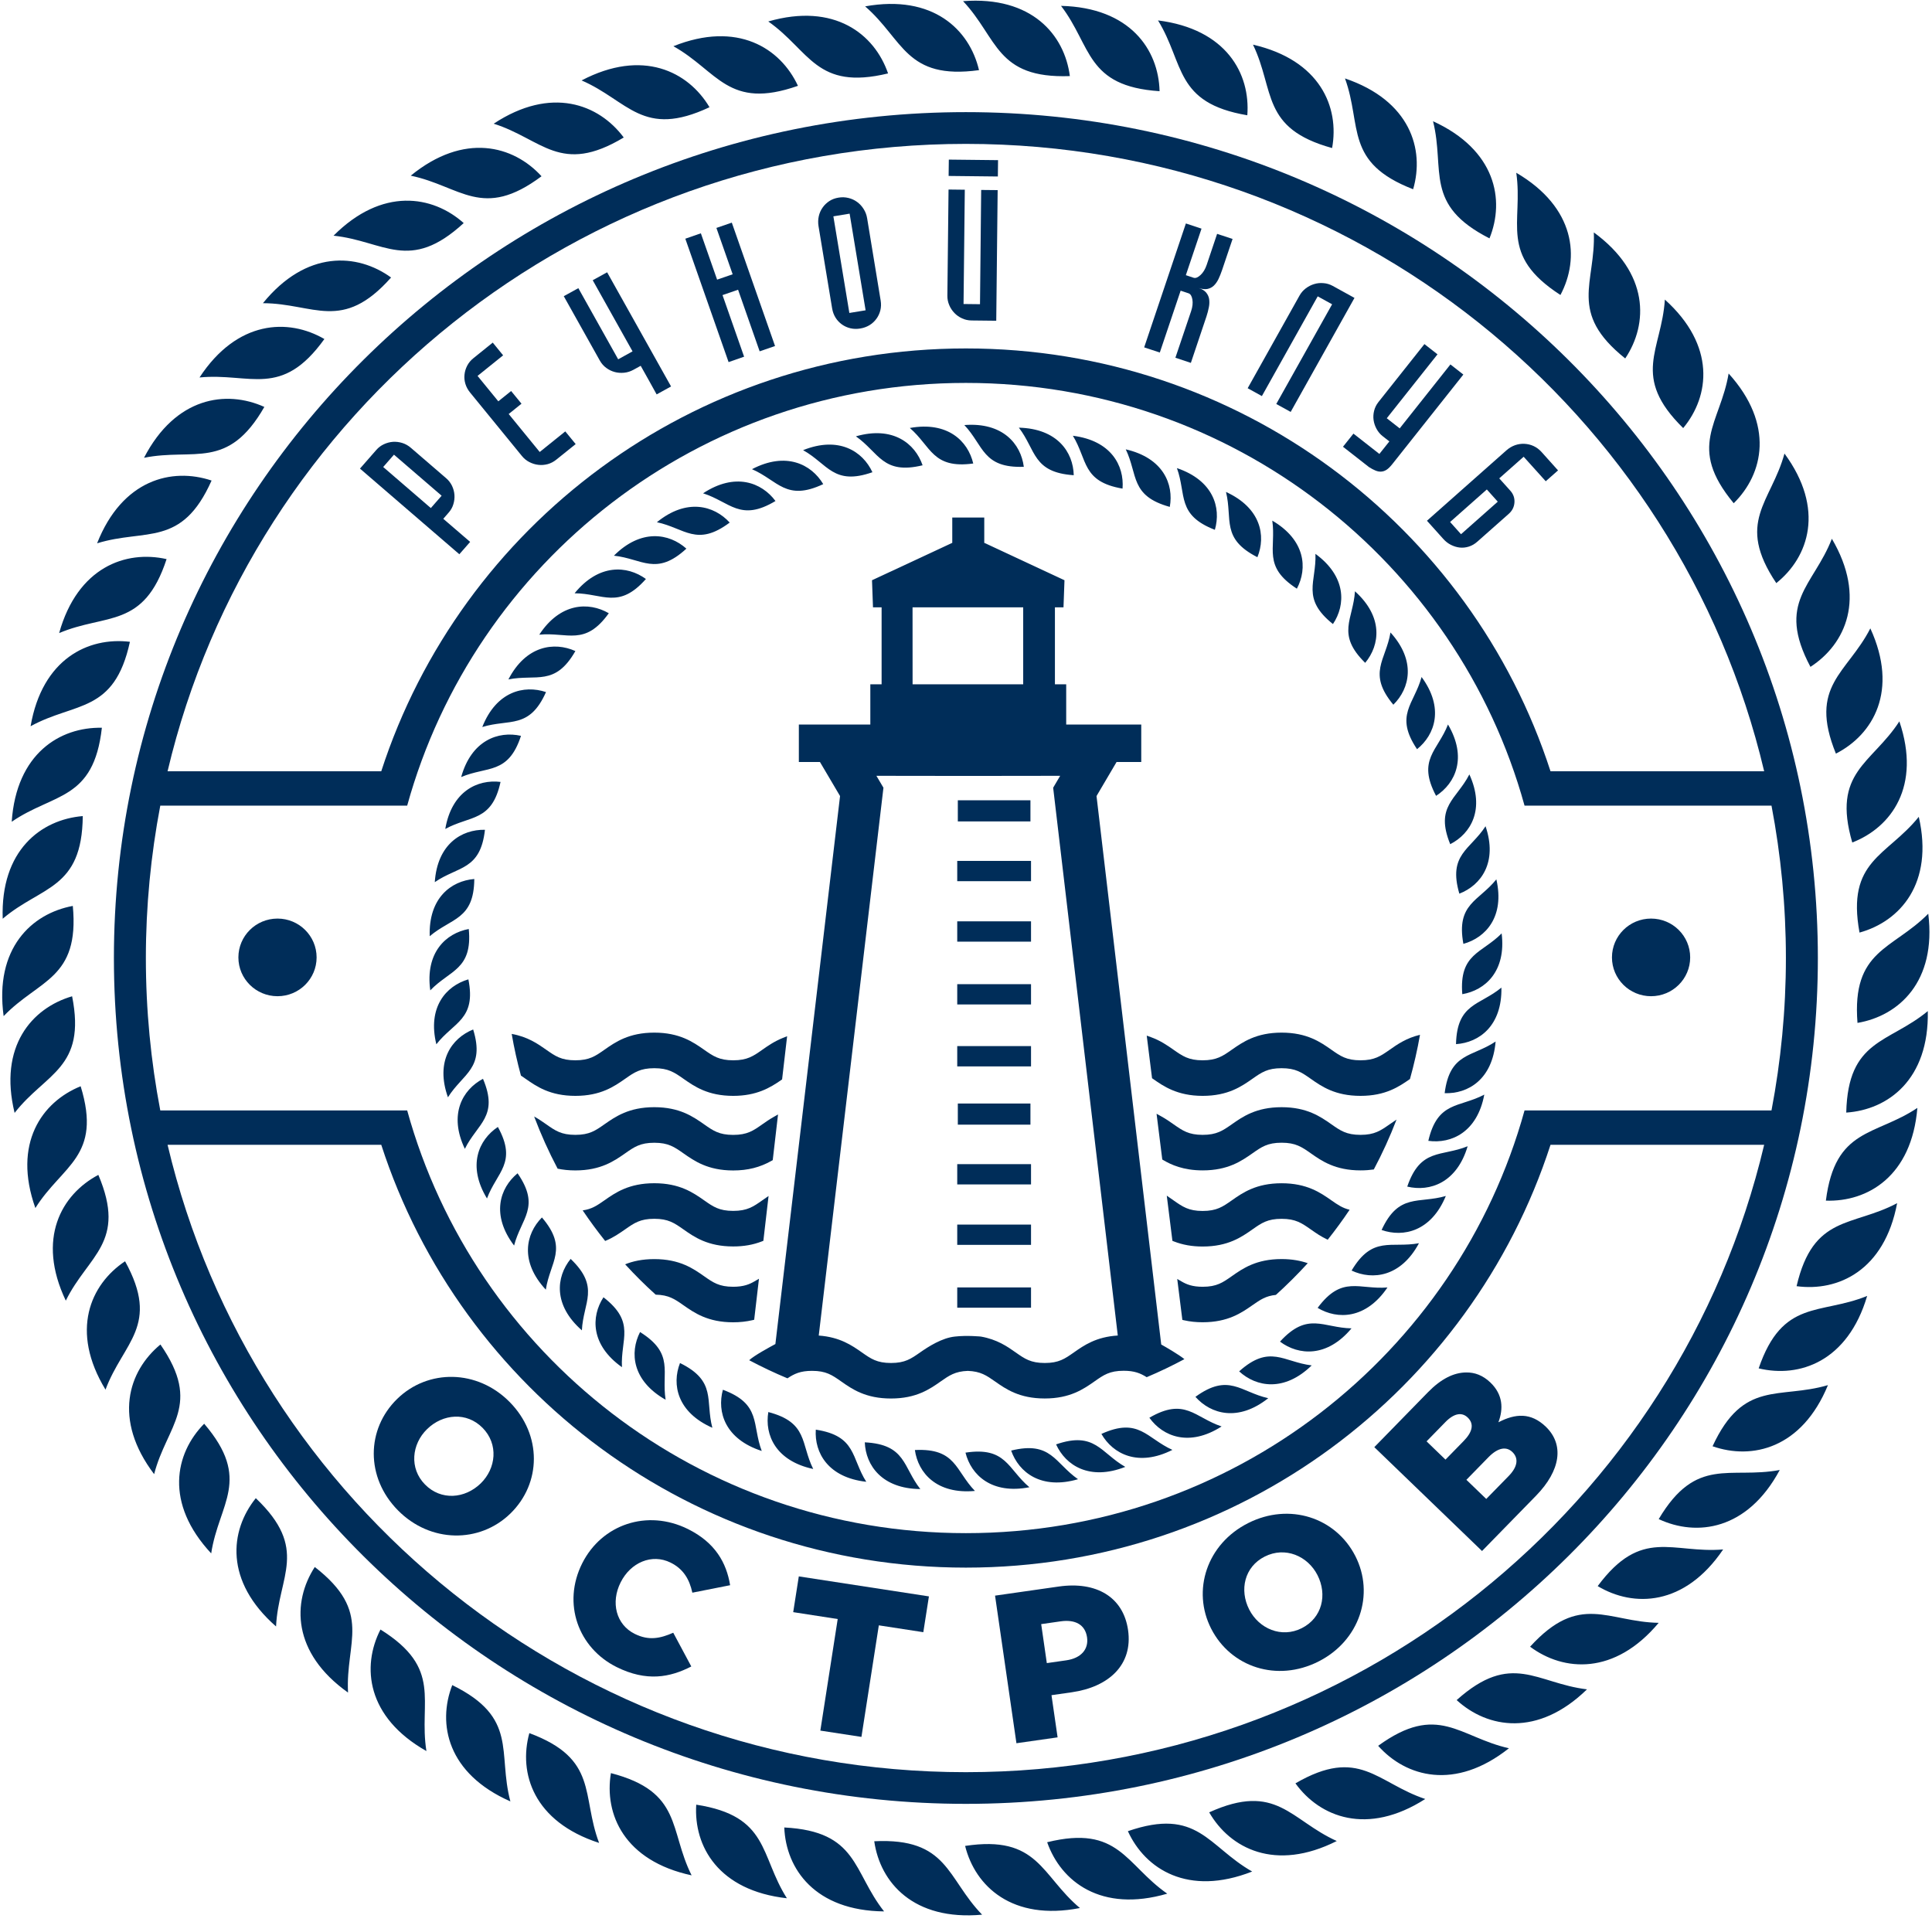 <svg width="192" height="191" viewBox="0 0 192 191" fill="none" xmlns="http://www.w3.org/2000/svg">
<g clip-path="url(#clip0_964_1254)">
<path fill-rule="evenodd" clip-rule="evenodd" d="M23.691 95.144C23.691 97.275 25.431 99 27.58 99C29.725 99 31.464 97.275 31.464 95.144C31.464 93.014 29.725 91.285 27.58 91.285C25.431 91.285 23.691 93.014 23.691 95.144Z" fill="#002D59"/>
<path fill-rule="evenodd" clip-rule="evenodd" d="M160.195 95.144C160.195 97.275 161.935 99 164.08 99C166.228 99 167.968 97.275 167.968 95.144C167.968 93.014 166.228 91.285 164.08 91.285C161.931 91.285 160.195 93.014 160.195 95.144Z" fill="#002D59"/>
<path fill-rule="evenodd" clip-rule="evenodd" d="M120.169 180.104C122.236 183.696 126.739 186.036 132.846 182.954C128.226 180.877 126.871 177.072 120.169 180.104ZM112.088 181.976C119.044 179.578 120.037 183.491 124.439 185.986C118.071 188.491 113.809 185.746 112.088 181.976ZM104.066 183.074C105.436 186.979 109.426 190.1 116 188.186C111.843 185.301 111.213 181.314 104.066 183.074ZM95.912 183.441C103.194 182.339 103.451 186.368 107.32 189.613C100.602 190.928 96.912 187.459 95.912 183.441ZM86.882 182.977C87.465 187.072 90.778 190.9 97.601 190.274C94.078 186.651 94.234 182.618 86.882 182.977ZM77.941 181.608C85.293 181.991 84.725 185.986 87.859 189.949C81.008 189.883 78.104 185.742 77.941 181.608ZM69.191 179.342C68.93 183.472 71.394 187.884 78.201 188.642C75.492 184.385 76.466 180.464 69.191 179.342ZM60.713 176.206C60.032 180.286 62.033 184.926 68.731 186.365C66.47 181.856 67.84 178.058 60.713 176.206ZM52.605 172.231C51.508 176.218 53.026 181.036 59.538 183.143C57.751 178.434 59.503 174.795 52.605 172.231ZM44.945 167.459C51.543 170.704 49.425 174.145 50.721 179.017C44.463 176.26 43.447 171.318 44.945 167.459ZM37.811 161.937C35.923 165.622 36.429 170.646 42.376 174.014C41.59 169.041 44.046 165.827 37.811 161.937ZM31.283 155.723C37.083 160.224 34.315 163.175 34.588 168.202C29.014 164.246 29.026 159.2 31.283 155.723ZM25.421 148.883C22.825 152.115 22.292 157.135 27.434 161.632C27.671 156.601 30.73 153.944 25.421 148.883ZM20.291 141.485C25.059 147.061 21.743 149.393 20.988 154.37C16.333 149.381 17.376 144.44 20.291 141.485ZM15.943 133.612C12.74 136.257 11.199 141.064 15.317 146.497C16.578 141.621 20.116 139.637 15.943 133.612ZM12.429 125.341C15.963 131.756 12.242 133.372 10.486 138.098C6.944 132.274 8.968 127.646 12.429 125.341ZM9.774 116.756C6.1 118.701 3.608 123.102 6.539 129.254C8.762 124.726 12.631 123.492 9.774 116.756ZM8.015 107.948C10.167 114.939 6.193 115.778 3.515 120.051C1.234 113.64 4.161 109.51 8.015 107.948ZM7.166 99.007C3.169 100.175 -0.163 103.984 1.452 110.596C4.554 106.61 8.591 106.18 7.166 99.007ZM7.236 90.028C7.921 97.31 3.858 97.329 0.362 100.979C-0.564 94.239 3.141 90.786 7.236 90.028ZM8.225 81.1C4.076 81.444 0.035 84.506 0.269 91.3C4.114 88.025 8.159 88.412 8.225 81.1ZM10.124 72.322C9.311 79.588 5.329 78.795 1.164 81.664C1.623 74.882 5.959 72.24 10.124 72.322ZM12.911 63.78C8.774 63.281 4.196 65.466 3.04 72.171C7.474 69.731 11.358 70.926 12.911 63.78ZM16.555 55.562C12.495 54.65 7.711 56.363 5.878 62.913C10.541 60.937 14.281 62.515 16.555 55.562ZM21.027 47.755C17.076 46.437 12.148 47.658 9.649 53.992C14.492 52.496 18.049 54.441 21.027 47.755ZM26.27 40.439C22.627 46.792 19.283 44.495 14.312 45.493C17.446 39.445 22.479 38.726 26.27 40.439ZM32.237 33.691C28.636 31.603 23.561 31.816 19.828 37.512C24.872 37.021 27.963 39.642 32.237 33.691ZM38.865 27.578C34 33.069 31.198 30.145 26.13 30.13C30.427 24.836 35.498 25.141 38.865 27.578ZM46.082 22.168C42.983 19.403 37.966 18.587 33.148 23.421C38.188 23.95 40.683 27.137 46.082 22.168ZM53.816 17.516C47.935 21.916 45.782 18.49 40.819 17.458C46.109 13.131 51.017 14.449 53.816 17.516ZM61.986 13.664C59.51 10.335 54.77 8.529 49.063 12.292C53.898 13.823 55.688 17.446 61.986 13.664ZM70.51 10.656C63.854 13.784 62.445 10.002 57.798 7.992C63.854 4.817 68.393 7.095 70.51 10.656ZM79.299 8.529C77.555 4.774 73.274 2.048 66.921 4.593C71.339 7.06 72.355 10.969 79.299 8.529ZM88.255 7.296C81.101 9.024 80.49 5.034 76.349 2.133C82.927 0.239 86.909 3.382 88.255 7.296ZM97.293 6.971C96.352 2.942 92.716 -0.581 85.975 0.633C89.801 3.939 89.999 7.968 97.293 6.971ZM106.32 7.562C98.959 7.818 99.174 3.788 95.709 0.115C102.537 -0.411 105.794 3.46 106.32 7.562ZM115.237 9.063C115.136 4.925 112.295 0.745 105.444 0.583C108.515 4.585 107.888 8.576 115.237 9.063ZM123.956 11.456C116.697 10.227 117.728 6.325 115.082 2.029C121.878 2.884 124.275 7.33 123.956 11.456ZM132.383 14.712C133.126 10.644 131.192 5.973 124.521 4.438C126.712 8.982 125.287 12.76 132.383 14.712ZM140.436 18.807C141.592 14.832 140.144 9.995 133.664 7.794C135.38 12.531 133.574 16.147 140.436 18.807ZM148.023 23.688C141.468 20.35 143.636 16.936 142.414 12.048C148.634 14.894 149.579 19.852 148.023 23.688ZM155.075 29.314C157.018 25.652 156.586 20.625 150.685 17.168C151.401 22.152 148.898 25.331 155.075 29.314ZM161.513 35.621C155.776 31.035 158.594 28.127 158.392 23.096C163.907 27.129 163.818 32.175 161.513 35.621ZM167.274 42.542C169.921 39.349 170.524 34.337 165.452 29.77C165.137 34.793 162.035 37.403 167.274 42.542ZM172.295 50.01C167.613 44.368 170.96 42.086 171.789 37.117C176.367 42.175 175.253 47.098 172.295 50.01ZM176.526 57.948C179.769 55.354 181.376 50.566 177.34 45.072C176.012 49.928 172.443 51.862 176.526 57.948ZM179.92 66.27C176.483 59.804 180.228 58.238 182.049 53.54C185.506 59.414 183.416 64.012 179.92 66.27ZM182.45 74.893C186.156 72.998 188.709 68.636 185.872 62.446C183.575 66.935 179.691 68.114 182.45 74.893ZM184.077 83.725C182.03 76.703 186.016 75.922 188.756 71.688C190.943 78.134 187.962 82.217 184.077 83.725ZM184.797 92.677C188.814 91.567 192.201 87.805 190.687 81.173C187.522 85.109 183.478 85.485 184.797 92.677ZM184.595 101.652C184.019 94.363 188.079 94.398 191.629 90.802C192.462 97.553 188.702 100.956 184.595 101.652ZM183.478 110.565C187.635 110.283 191.718 107.282 191.582 100.48C187.689 103.702 183.649 103.253 183.478 110.565ZM181.454 119.316C182.369 112.062 186.343 112.913 190.546 110.101C189.986 116.88 185.615 119.455 181.454 119.316ZM178.542 127.816C182.672 128.376 187.281 126.253 188.534 119.568C184.062 121.942 180.201 120.693 178.542 127.816ZM174.775 135.983C178.823 136.957 183.626 135.314 185.556 128.786C180.87 130.693 177.149 129.061 174.775 135.983ZM170.193 143.724C174.121 145.101 179.068 143.948 181.66 137.649C176.795 139.076 173.264 137.077 170.193 143.724ZM164.841 150.963C168.582 144.664 171.887 147.007 176.869 146.083C173.65 152.084 168.609 152.726 164.841 150.963ZM158.777 157.622C162.346 159.76 167.426 159.625 171.244 153.979C166.188 154.401 163.14 151.736 158.777 157.622ZM152.059 163.643C157.002 158.221 159.766 161.179 164.837 161.272C160.459 166.504 155.391 166.125 152.059 163.643ZM144.761 168.948C147.824 171.755 152.826 172.645 157.714 167.881C152.682 167.281 150.233 164.053 144.761 168.948ZM136.96 173.492C142.908 169.176 145.01 172.629 149.957 173.735C144.605 177.981 139.72 176.593 136.96 173.492ZM128.74 177.223C135.092 173.53 136.832 177.177 141.639 178.778C135.882 182.463 131.161 180.584 128.74 177.223Z" fill="#002D59"/>
<path fill-rule="evenodd" clip-rule="evenodd" d="M95.987 11.143C142.749 11.143 180.657 48.776 180.657 95.202C180.657 141.628 142.749 179.261 95.987 179.261C49.224 179.261 11.32 141.624 11.32 95.202C11.32 48.78 49.224 11.143 95.987 11.143ZM175.321 113.767H154.088C146.19 138.144 123.167 155.785 95.987 155.785C68.806 155.785 45.783 138.14 37.889 113.767H16.653C25.103 149.501 57.414 176.113 95.987 176.113C134.56 176.113 166.87 149.501 175.321 113.767ZM154.5 112.433C154.574 112.193 154.641 111.958 154.711 111.718C154.641 111.958 154.571 112.197 154.5 112.433ZM155.084 110.353H176.049C176.983 105.442 177.481 100.384 177.481 95.206C177.481 90.028 176.983 84.966 176.049 80.059H155.084H151.507C144.82 55.849 122.498 38.053 95.987 38.053C69.476 38.053 47.153 55.849 40.466 80.059H36.893H15.929C14.995 84.966 14.496 90.032 14.496 95.206C14.496 100.384 14.991 105.446 15.929 110.353H36.893H40.466C47.153 134.564 69.476 152.359 95.987 152.359C122.498 152.359 144.82 134.564 151.507 110.353H155.084ZM155.084 80.055C154.987 79.684 154.886 79.309 154.781 78.938C154.882 79.309 154.987 79.684 155.084 80.055ZM154.711 78.691C154.641 78.451 154.574 78.215 154.5 77.975C154.571 78.215 154.641 78.455 154.711 78.691ZM154.088 76.645H175.321C166.87 40.907 134.56 14.299 95.987 14.299C57.414 14.299 25.103 40.907 16.653 76.645H37.889C45.783 52.268 68.806 34.627 95.987 34.627C123.163 34.623 146.19 52.264 154.088 76.645ZM37.267 111.718C37.337 111.958 37.403 112.197 37.477 112.433C37.403 112.197 37.333 111.958 37.267 111.718ZM37.267 78.691C37.337 78.455 37.403 78.215 37.477 77.975C37.403 78.215 37.333 78.455 37.267 78.691Z" fill="#002D59"/>
<path d="M40.837 44.507L44.337 47.523C44.59 47.74 44.78 47.991 44.92 48.277C45.057 48.567 45.138 48.865 45.162 49.174C45.185 49.484 45.15 49.793 45.057 50.098C44.967 50.408 44.812 50.686 44.593 50.934L44.053 51.556L46.723 53.853L45.648 55.079L35.773 46.568L37.389 44.723C37.603 44.472 37.86 44.283 38.148 44.147C38.436 44.012 38.739 43.931 39.051 43.907C39.362 43.888 39.674 43.927 39.985 44.023C40.292 44.12 40.581 44.283 40.837 44.507ZM43.889 49.263L39.152 45.184L38.082 46.409L42.815 50.489L43.889 49.263Z" fill="#002D59"/>
<path d="M51.861 45.308L46.707 38.997C46.501 38.742 46.345 38.459 46.252 38.154C46.158 37.844 46.127 37.535 46.162 37.226C46.194 36.916 46.283 36.623 46.431 36.336C46.579 36.054 46.785 35.803 47.054 35.59L48.969 34.047L50 35.312L47.459 37.357L49.522 39.882L50.794 38.858L51.826 40.118L50.553 41.143L53.636 44.917L56.177 42.871L57.209 44.132L55.294 45.671C55.025 45.888 54.741 46.038 54.43 46.124C54.118 46.205 53.807 46.232 53.496 46.193C53.18 46.158 52.885 46.062 52.6 45.915C52.312 45.768 52.067 45.563 51.861 45.308Z" fill="#002D59"/>
<path d="M64.45 37.74L63.672 36.352L62.948 36.75C62.656 36.908 62.352 37.009 62.026 37.04C61.699 37.071 61.391 37.051 61.091 36.97C60.792 36.889 60.515 36.758 60.254 36.564C59.994 36.375 59.783 36.135 59.62 35.849L56.027 29.434L57.475 28.637L61.434 35.706L62.862 34.917L58.904 27.848L60.336 27.059L66.689 38.405L65.256 39.194L64.45 37.74Z" fill="#002D59"/>
<path d="M68.106 23.722L69.651 23.185L71.266 27.79L72.811 27.257L71.196 22.651L72.726 22.125L77.023 34.387L75.493 34.913L73.349 28.792L71.803 29.326L73.948 35.447L72.406 35.984L68.106 23.722Z" fill="#002D59"/>
<path d="M87.518 29.859C87.576 30.207 87.564 30.536 87.487 30.845C87.409 31.154 87.276 31.437 87.093 31.684C86.91 31.936 86.681 32.148 86.408 32.315C86.132 32.481 85.825 32.593 85.486 32.647C85.147 32.705 84.824 32.694 84.517 32.624C84.205 32.55 83.921 32.423 83.668 32.241C83.415 32.059 83.201 31.835 83.034 31.564C82.866 31.297 82.753 30.988 82.695 30.64L81.344 22.477C81.29 22.145 81.298 21.816 81.368 21.495C81.438 21.174 81.566 20.888 81.749 20.629C81.928 20.37 82.154 20.157 82.422 19.979C82.691 19.805 82.995 19.693 83.337 19.639C83.676 19.581 84.003 19.596 84.322 19.674C84.637 19.751 84.925 19.882 85.182 20.072C85.435 20.258 85.653 20.489 85.825 20.768C86.004 21.046 86.12 21.356 86.175 21.692L87.518 29.859ZM82.82 21.499L84.408 31.1L86.023 30.837L84.435 21.232L82.82 21.499Z" fill="#002D59"/>
<path d="M94.273 17.485L94.293 15.861L99.185 15.915L99.166 17.539L94.273 17.485ZM96.546 31.847L99.006 31.874L99.146 18.893L97.508 18.877L97.391 30.23L95.756 30.211L95.881 18.854L94.265 18.835L94.149 29.387C94.145 29.716 94.207 30.025 94.335 30.323C94.456 30.617 94.631 30.876 94.849 31.104C95.067 31.332 95.324 31.51 95.616 31.642C95.9 31.773 96.215 31.843 96.546 31.847Z" fill="#002D59"/>
<path d="M122.492 23.746L121.445 26.848C121.336 27.172 121.215 27.466 121.091 27.729C120.962 27.996 120.807 28.213 120.628 28.387C120.449 28.557 120.235 28.665 119.993 28.715C119.752 28.762 119.468 28.735 119.141 28.626C119.456 28.731 119.693 28.874 119.857 29.063C120.017 29.253 120.122 29.469 120.161 29.713C120.199 29.96 120.196 30.231 120.137 30.525C120.083 30.823 120.001 31.124 119.9 31.438L118.347 36.062L116.809 35.552L118.37 30.927C118.514 30.502 118.557 30.111 118.499 29.767C118.44 29.419 118.312 29.214 118.117 29.148L117.331 28.886L115.26 35.034L113.707 34.52L117.852 22.207L119.405 22.722L117.848 27.346L118.615 27.602C118.814 27.667 119.043 27.575 119.308 27.331C119.573 27.084 119.775 26.747 119.919 26.322L120.955 23.24L122.492 23.746Z" fill="#002D59"/>
<path d="M132.454 28.417L134.607 29.605L128.266 40.935L126.834 40.146L132.384 30.239L130.952 29.45L125.405 39.361L123.992 38.58L129.146 29.372C129.309 29.082 129.515 28.847 129.772 28.653C130.025 28.46 130.306 28.317 130.609 28.228C130.913 28.135 131.22 28.108 131.543 28.139C131.859 28.162 132.166 28.259 132.454 28.417Z" fill="#002D59"/>
<path d="M137.081 45.111L138.073 43.866L137.423 43.359C137.163 43.158 136.956 42.911 136.801 42.624C136.645 42.338 136.548 42.044 136.505 41.743C136.462 41.437 136.481 41.132 136.559 40.819C136.637 40.509 136.777 40.223 136.98 39.964L141.557 34.195L142.857 35.212L137.816 41.565L139.101 42.57L144.142 36.217L145.426 37.222L138.35 46.143C138.151 46.391 137.964 46.573 137.793 46.685C137.618 46.797 137.439 46.859 137.252 46.867C137.065 46.878 136.875 46.839 136.684 46.758C136.489 46.677 136.279 46.565 136.049 46.418L133.465 44.396L134.504 43.092L137.081 45.111Z" fill="#002D59"/>
<path d="M146.822 53.823C146.557 54.059 146.273 54.225 145.973 54.318C145.674 54.414 145.374 54.445 145.074 54.414C144.778 54.383 144.487 54.294 144.195 54.148C143.91 54.005 143.65 53.803 143.424 53.548L141.809 51.75L149.714 44.747C149.971 44.523 150.255 44.353 150.559 44.244C150.866 44.136 151.177 44.09 151.493 44.105C151.808 44.121 152.112 44.19 152.404 44.326C152.696 44.461 152.956 44.654 153.186 44.906L154.836 46.746L153.614 47.825L151.419 45.389L148.994 47.539L150.084 48.753C150.395 49.097 150.535 49.492 150.504 49.937C150.473 50.381 150.286 50.752 149.94 51.062L146.822 53.823ZM145.195 53.088L148.846 49.855L147.76 48.641L144.109 51.874L145.195 53.088Z" fill="#002D59"/>
<path d="M114.868 105.157V105.153L114.809 105.13L114.868 105.157Z" fill="#002D59"/>
<path d="M114.868 97.929L114.82 97.909L114.868 97.933V97.929Z" fill="#002D59"/>
<path d="M39.479 139.011C42.538 136.033 47.435 136.068 50.654 139.332C53.877 142.599 53.811 147.402 50.72 150.411C47.661 153.388 42.764 153.353 39.545 150.09C36.322 146.822 36.388 142.016 39.479 139.011ZM47.77 147.418C49.307 145.921 49.556 143.516 47.96 141.896C46.38 140.291 44.01 140.492 42.445 142.019C40.907 143.516 40.658 145.925 42.239 147.526C43.834 149.142 46.201 148.941 47.77 147.418Z" fill="#002D59"/>
<path d="M57.86 155.356C59.802 151.493 64.317 149.946 68.362 151.949C71.09 153.303 72.196 155.317 72.558 157.533L68.805 158.275C68.517 156.949 67.918 155.917 66.641 155.286C64.773 154.362 62.667 155.279 61.678 157.251C60.678 159.238 61.215 161.446 63.084 162.371C64.477 163.063 65.618 162.823 66.906 162.255L68.7 165.607C66.575 166.705 64.24 167.135 61.285 165.669C57.467 163.774 55.852 159.354 57.86 155.356Z" fill="#002D59"/>
<path d="M83.25 160.894L78.828 160.21L79.385 156.656L92.315 158.644L91.758 162.201L87.337 161.521L85.609 172.607L81.525 171.981L83.25 160.894Z" fill="#002D59"/>
<path d="M98.887 158.569L105.216 157.664C108.948 157.131 111.626 158.697 112.105 161.984C112.603 165.441 110.19 167.645 106.52 168.171L104.496 168.461L105.103 172.652L101.012 173.236L98.887 158.569ZM105.971 164.996C107.427 164.787 108.201 163.905 108.03 162.714C107.847 161.458 106.866 160.912 105.391 161.125L103.472 161.4L104.032 165.274L105.971 164.996Z" fill="#002D59"/>
<path d="M120.365 161.853C118.427 158.059 119.933 153.43 124.036 151.362C128.138 149.293 132.731 150.801 134.689 154.629C136.628 158.423 135.121 163.051 131.019 165.12C126.916 167.189 122.323 165.685 120.365 161.853ZM130.929 156.528C129.956 154.621 127.718 153.659 125.686 154.687C123.67 155.704 123.152 158.005 124.145 159.95C125.118 161.856 127.352 162.819 129.368 161.802C131.404 160.774 131.922 158.473 130.929 156.528Z" fill="#002D59"/>
<path d="M136.578 143.813L141.903 138.361C143.211 137.023 144.464 136.404 145.702 136.389C146.546 136.377 147.364 136.664 148.127 137.402C149.364 138.597 149.415 140.005 148.909 141.343C150.598 140.465 152.132 140.353 153.619 141.779C155.452 143.547 155.117 146.114 152.638 148.651L147.282 154.134L136.578 143.813ZM145.46 143.199C146.336 142.302 146.519 141.505 145.861 140.871C145.281 140.31 144.499 140.442 143.639 141.323L141.771 143.237L143.651 145.051L145.46 143.199ZM149.929 146.683C150.805 145.786 150.956 144.931 150.299 144.297C149.719 143.736 148.89 143.825 147.924 144.811L145.729 147.058L147.702 148.96L149.929 146.683Z" fill="#002D59"/>
<path fill-rule="evenodd" clip-rule="evenodd" d="M109.456 142.498C110.604 144.497 113.111 145.804 116.512 144.084C113.94 142.927 113.184 140.808 109.456 142.498ZM104.952 143.538C108.825 142.204 109.378 144.381 111.83 145.774C108.284 147.169 105.91 145.638 104.952 143.538ZM100.488 144.153C101.251 146.33 103.473 148.067 107.132 146.999C104.82 145.391 104.466 143.171 100.488 144.153ZM95.949 144.358C100.001 143.743 100.145 145.986 102.301 147.796C98.561 148.527 96.506 146.593 95.949 144.358ZM90.92 144.099C91.243 146.381 93.088 148.511 96.887 148.163C94.929 146.145 95.019 143.894 90.92 144.099ZM85.942 143.334C90.037 143.546 89.721 145.774 91.461 147.978C87.651 147.943 86.035 145.634 85.942 143.334ZM81.073 142.073C80.925 144.374 82.299 146.833 86.09 147.255C84.58 144.88 85.124 142.695 81.073 142.073ZM76.355 140.325C75.974 142.595 77.087 145.182 80.816 145.982C79.558 143.473 80.321 141.358 76.355 140.325ZM71.84 138.109C71.233 140.333 72.073 143.016 75.701 144.192C74.705 141.566 75.682 139.536 71.84 138.109ZM67.578 135.453C71.248 137.259 70.073 139.18 70.793 141.887C67.309 140.352 66.741 137.599 67.578 135.453ZM63.608 132.375C62.557 134.428 62.837 137.224 66.149 139.103C65.709 136.334 67.076 134.544 63.608 132.375ZM59.972 128.918C63.203 131.423 61.657 133.067 61.809 135.866C58.707 133.666 58.715 130.851 59.972 128.918ZM56.71 125.105C55.258 126.903 54.967 129.699 57.827 132.205C57.96 129.405 59.665 127.928 56.71 125.105ZM53.857 120.987C56.508 124.092 54.659 125.387 54.243 128.164C51.65 125.379 52.23 122.63 53.857 120.987ZM51.436 116.598C49.65 118.071 48.793 120.747 51.09 123.779C51.786 121.064 53.756 119.958 51.436 116.598ZM49.478 111.992C51.444 115.565 49.369 116.466 48.396 119.1C46.423 115.855 47.552 113.276 49.478 111.992ZM47.999 107.209C45.952 108.292 44.566 110.747 46.197 114.169C47.435 111.652 49.591 110.964 47.999 107.209ZM47.022 102.306C48.221 106.2 46.006 106.667 44.516 109.046C43.243 105.473 44.874 103.176 47.022 102.306ZM46.547 97.325C44.321 97.975 42.464 100.098 43.364 103.779C45.092 101.559 47.341 101.319 46.547 97.325ZM46.586 92.321C46.968 96.374 44.702 96.389 42.76 98.419C42.242 94.668 44.305 92.743 46.586 92.321ZM47.135 87.352C44.823 87.542 42.577 89.247 42.706 93.037C44.85 91.207 47.1 91.42 47.135 87.352ZM48.194 82.461C47.742 86.509 45.524 86.064 43.208 87.665C43.461 83.884 45.874 82.414 48.194 82.461ZM49.743 77.704C47.443 77.426 44.889 78.644 44.251 82.379C46.719 81.018 48.879 81.683 49.743 77.704ZM51.775 73.126C49.513 72.615 46.851 73.57 45.831 77.221C48.423 76.119 50.51 76.997 51.775 73.126ZM54.262 68.776C52.063 68.041 49.319 68.721 47.929 72.248C50.623 71.417 52.604 72.499 54.262 68.776ZM57.181 64.7C55.153 68.242 53.293 66.962 50.525 67.519C52.269 64.151 55.072 63.749 57.181 64.7ZM60.502 60.941C58.497 59.781 55.671 59.897 53.593 63.072C56.403 62.797 58.123 64.255 60.502 60.941ZM64.191 57.538C61.486 60.593 59.922 58.969 57.103 58.958C59.497 56.011 62.315 56.177 64.191 57.538ZM68.212 54.522C66.488 52.983 63.693 52.531 61.011 55.222C63.818 55.516 65.207 57.291 68.212 54.522ZM72.517 51.931C69.24 54.383 68.045 52.477 65.281 51.897C68.228 49.491 70.956 50.226 72.517 51.931ZM77.067 49.789C75.689 47.933 73.05 46.928 69.87 49.023C72.56 49.878 73.556 51.893 77.067 49.789ZM81.812 48.111C78.107 49.855 77.32 47.747 74.732 46.626C78.103 44.859 80.629 46.127 81.812 48.111ZM86.701 46.928C85.732 44.836 83.35 43.32 79.811 44.735C82.271 46.108 82.836 48.285 86.701 46.928ZM91.687 46.239C87.709 47.202 87.367 44.979 85.058 43.362C88.721 42.31 90.936 44.058 91.687 46.239ZM96.72 46.061C96.194 43.819 94.17 41.854 90.418 42.531C92.547 44.371 92.66 46.614 96.72 46.061ZM101.745 46.39C97.65 46.533 97.767 44.286 95.836 42.241C99.639 41.943 101.453 44.101 101.745 46.39ZM106.708 47.225C106.653 44.921 105.069 42.597 101.254 42.5C102.967 44.731 102.617 46.951 106.708 47.225ZM111.557 48.556C107.517 47.871 108.089 45.698 106.622 43.304C110.405 43.78 111.74 46.258 111.557 48.556ZM116.252 50.373C116.664 48.107 115.59 45.508 111.877 44.654C113.095 47.179 112.301 49.282 116.252 50.373ZM120.732 52.651C121.374 50.435 120.572 47.743 116.96 46.518C117.921 49.155 116.913 51.169 120.732 52.651ZM124.959 55.373C121.312 53.513 122.514 51.61 121.837 48.888C125.301 50.47 125.827 53.234 124.959 55.373ZM128.882 58.501C129.961 56.463 129.723 53.664 126.438 51.738C126.839 54.514 125.445 56.285 128.882 58.501ZM132.467 62.016C129.275 59.464 130.84 57.84 130.727 55.04C133.798 57.287 133.752 60.098 132.467 62.016ZM135.671 65.871C137.146 64.093 137.484 61.305 134.655 58.76C134.483 61.556 132.759 63.01 135.671 65.871ZM138.469 70.032C135.861 66.892 137.726 65.616 138.185 62.852C140.738 65.667 140.116 68.412 138.469 70.032ZM140.824 74.452C142.626 73.006 143.525 70.338 141.276 67.279C140.536 69.986 138.551 71.065 140.824 74.452ZM142.716 79.089C140.801 75.485 142.887 74.615 143.899 71.997C145.826 75.272 144.658 77.832 142.716 79.089ZM144.121 83.891C146.184 82.84 147.601 80.407 146.024 76.958C144.748 79.46 142.583 80.117 144.121 83.891ZM145.028 88.81C143.887 84.901 146.106 84.464 147.632 82.109C148.85 85.697 147.188 87.971 145.028 88.81ZM145.429 93.798C147.663 93.18 149.551 91.084 148.706 87.387C146.947 89.583 144.697 89.792 145.429 93.798ZM145.32 98.798C145.001 94.742 147.258 94.761 149.232 92.758C149.695 96.517 147.601 98.412 145.32 98.798ZM144.697 103.763C147.009 103.609 149.282 101.934 149.208 98.145C147.036 99.939 144.79 99.692 144.697 103.763ZM143.568 108.636C144.078 104.595 146.289 105.07 148.632 103.504C148.317 107.282 145.884 108.717 143.568 108.636ZM141.945 113.373C144.245 113.686 146.811 112.503 147.507 108.779C145.02 110.097 142.868 109.405 141.945 113.373ZM139.851 117.92C142.105 118.458 144.775 117.545 145.853 113.91C143.241 114.974 141.17 114.065 139.851 117.92ZM137.301 122.232C139.485 122.997 142.241 122.355 143.685 118.852C140.972 119.645 139.01 118.531 137.301 122.232ZM134.32 126.265C136.402 122.754 138.24 124.061 141.015 123.547C139.224 126.888 136.418 127.247 134.32 126.265ZM130.945 129.973C132.93 131.164 135.76 131.087 137.885 127.943C135.071 128.179 133.374 126.694 130.945 129.973ZM127.205 133.326C129.957 130.31 131.494 131.957 134.312 132.007C131.879 134.923 129.057 134.71 127.205 133.326ZM123.145 136.28C124.85 137.846 127.633 138.341 130.354 135.689C127.551 135.352 126.189 133.554 123.145 136.28ZM118.801 138.813C122.11 136.408 123.281 138.334 126.037 138.948C123.055 141.315 120.335 140.542 118.801 138.813ZM114.224 140.89C117.762 138.832 118.727 140.866 121.401 141.756C118.194 143.809 115.57 142.765 114.224 140.89Z" fill="#002D59"/>
<path d="M122.414 126.823C121.511 127.457 120.916 127.875 119.518 127.875C118.483 127.875 117.915 127.631 117.451 127.364L116.992 127.097L117.502 131.169L117.685 131.208C118.269 131.339 118.868 131.401 119.518 131.401C122.044 131.401 123.387 130.458 124.469 129.704C125.24 129.166 125.789 128.783 126.797 128.683C127.902 127.685 128.961 126.629 129.962 125.531C129.253 125.288 128.412 125.121 127.361 125.121C124.835 125.121 123.492 126.065 122.414 126.823Z" fill="#002D59"/>
<path d="M102.404 79.53H95.188V81.63H102.404V79.53Z" fill="#002D59"/>
<path d="M102.462 85.554H95.129V87.569H102.462V85.554Z" fill="#002D59"/>
<path d="M102.462 91.559H95.129V93.578H102.462V91.559Z" fill="#002D59"/>
<path d="M102.462 97.804H95.129V99.819H102.462V97.804Z" fill="#002D59"/>
<path d="M102.462 103.957H95.129V105.976H102.462V103.957Z" fill="#002D59"/>
<path d="M102.404 109.664H95.188V111.764H102.404V109.664Z" fill="#002D59"/>
<path d="M102.462 115.689H95.129V117.704H102.462V115.689Z" fill="#002D59"/>
<path d="M102.462 121.695H95.129V123.71H102.462V121.695Z" fill="#002D59"/>
<path d="M102.462 127.94H95.129V129.955H102.462V127.94Z" fill="#002D59"/>
<path d="M115.401 133.612L108.971 79.108L110.963 75.725H113.416V72.001H105.958V68.006H104.837V60.354H105.689L105.787 57.662L97.815 53.946V51.429H94.635V53.946L86.659 57.662L86.757 60.354H87.613V68.006H86.492V72.001H79.389V75.725H81.487L83.483 79.108L77.057 133.566C76.563 133.833 74.936 134.71 74.453 135.174C75.687 135.828 76.956 136.431 78.256 136.973C78.941 136.516 79.548 136.23 80.7 136.23C82.098 136.23 82.693 136.648 83.596 137.282C84.674 138.04 86.017 138.979 88.543 138.979C91.07 138.979 92.412 138.036 93.491 137.278C94.32 136.698 94.919 136.277 96.176 136.234C97.449 136.277 98.045 136.694 98.878 137.278C99.956 138.036 101.295 138.976 103.825 138.976C106.351 138.976 107.694 138.032 108.776 137.274C109.679 136.64 110.274 136.222 111.668 136.222C112.731 136.222 113.33 136.466 113.957 136.86C115.237 136.319 116.487 135.72 117.705 135.066C117.152 134.618 115.86 133.867 115.401 133.612ZM101.684 60.354V68.006H90.692L90.688 60.354H101.684ZM106.725 134.397C105.822 135.031 105.226 135.449 103.829 135.449C102.431 135.449 101.836 135.031 100.933 134.397C100.112 133.817 99.096 133.106 97.476 132.823C97.476 132.823 96.106 132.684 94.896 132.823C93.615 132.955 92.264 133.821 91.436 134.401C90.536 135.031 89.941 135.449 88.547 135.449C87.15 135.449 86.554 135.031 85.651 134.397C84.671 133.709 83.472 132.874 81.366 132.723L87.796 78.281L87.096 77.097L96.231 77.109L105.358 77.097L104.662 78.281L111.084 132.719C108.932 132.85 107.717 133.701 106.725 134.397Z" fill="#002D59"/>
<path d="M72.864 131.405C73.541 131.405 74.168 131.335 74.771 131.196L74.95 131.153L75.425 127.077L74.966 127.344C74.495 127.619 73.915 127.874 72.864 127.874C71.467 127.874 70.871 127.456 69.968 126.822C68.89 126.064 67.547 125.125 65.021 125.125C63.818 125.125 62.888 125.337 62.125 125.643C63.09 126.695 64.102 127.704 65.161 128.659C66.453 128.686 67.045 129.096 67.917 129.707C68.995 130.461 70.338 131.405 72.864 131.405Z" fill="#002D59"/>
<path d="M127.362 117.588C124.835 117.588 123.493 118.531 122.414 119.289C121.511 119.923 120.916 120.341 119.515 120.341C118.121 120.341 117.522 119.919 116.603 119.274L115.953 118.821L116.514 123.311L116.662 123.369C117.53 123.709 118.464 123.875 119.515 123.875C122.045 123.875 123.388 122.932 124.466 122.174C125.369 121.54 125.964 121.122 127.362 121.122C128.755 121.122 129.354 121.54 130.261 122.174C130.744 122.514 131.277 122.889 131.947 123.199C132.71 122.236 133.438 121.246 134.123 120.221C133.418 120.055 132.935 119.722 132.305 119.281C131.227 118.527 129.884 117.588 127.362 117.588Z" fill="#002D59"/>
<path d="M135.209 112.778C133.808 112.778 133.212 112.36 132.309 111.726C131.231 110.972 129.888 110.029 127.362 110.029C124.836 110.029 123.493 110.972 122.415 111.73C121.512 112.36 120.916 112.778 119.519 112.778C118.125 112.778 117.53 112.36 116.623 111.726C116.288 111.49 115.872 111.197 115.393 110.934L114.938 110.682L115.506 115.23L115.619 115.295C116.362 115.732 117.577 116.309 119.519 116.309C122.045 116.309 123.388 115.369 124.47 114.611C125.373 113.977 125.965 113.559 127.366 113.559C128.763 113.559 129.359 113.977 130.266 114.611C131.344 115.369 132.687 116.309 135.213 116.309C135.692 116.309 136.127 116.274 136.528 116.216C137.377 114.619 138.132 112.968 138.786 111.262C138.545 111.417 138.319 111.575 138.105 111.726C137.198 112.36 136.602 112.778 135.209 112.778Z" fill="#002D59"/>
<path d="M57.181 108.903C59.703 108.903 61.042 107.963 62.128 107.205C63.031 106.571 63.626 106.154 65.024 106.154C66.421 106.154 67.016 106.571 67.923 107.205C69.002 107.959 70.341 108.903 72.867 108.903C75.179 108.903 76.537 108.095 77.627 107.337L77.724 107.267L78.223 102.979L77.81 103.141C76.954 103.482 76.292 103.946 75.763 104.317C74.864 104.951 74.268 105.369 72.867 105.369C71.469 105.369 70.874 104.951 69.963 104.313C68.885 103.559 67.542 102.619 65.02 102.619C62.498 102.619 61.155 103.559 60.072 104.317C59.169 104.951 58.574 105.369 57.177 105.369C55.775 105.369 55.18 104.951 54.273 104.313C53.436 103.725 52.436 103.029 50.852 102.747C51.093 104.151 51.4 105.531 51.77 106.888C51.918 106.985 52.07 107.089 52.23 107.205C53.312 107.959 54.654 108.903 57.181 108.903Z" fill="#002D59"/>
<path d="M135.209 105.369C133.808 105.369 133.213 104.951 132.309 104.317C131.231 103.559 129.888 102.619 127.362 102.619C124.84 102.619 123.497 103.563 122.415 104.317C121.512 104.951 120.913 105.369 119.515 105.369C118.122 105.369 117.526 104.951 116.619 104.317C116.012 103.891 115.319 103.408 114.366 103.064L113.961 102.917L114.49 107.151L114.588 107.217C115.6 107.928 116.989 108.903 119.515 108.903C122.041 108.903 123.384 107.963 124.466 107.205C125.369 106.571 125.965 106.154 127.362 106.154C128.76 106.154 129.355 106.571 130.258 107.205C131.336 107.963 132.679 108.903 135.205 108.903C137.704 108.903 139.043 107.979 140.121 107.229C140.522 105.79 140.857 104.328 141.118 102.836C139.767 103.157 138.868 103.783 138.105 104.321C137.202 104.951 136.603 105.369 135.209 105.369Z" fill="#002D59"/>
<path d="M62.128 114.614C63.031 113.98 63.626 113.563 65.024 113.563C66.421 113.563 67.017 113.98 67.924 114.618C69.002 115.372 70.341 116.316 72.867 116.316C74.311 116.316 75.521 116.01 76.677 115.357L76.794 115.291L77.32 110.751L76.864 111.011C76.448 111.246 76.082 111.505 75.759 111.73C74.86 112.364 74.264 112.782 72.863 112.782C71.466 112.782 70.87 112.364 69.963 111.726C68.885 110.972 67.542 110.028 65.02 110.028C62.502 110.028 61.159 110.968 60.073 111.726C59.17 112.36 58.574 112.778 57.177 112.778C55.779 112.778 55.18 112.36 54.281 111.726C53.923 111.475 53.533 111.204 53.082 110.953C53.755 112.735 54.534 114.468 55.417 116.138C55.935 116.246 56.515 116.312 57.177 116.312C59.703 116.312 61.042 115.372 62.128 114.614Z" fill="#002D59"/>
<path d="M65.022 121.119C66.415 121.119 67.014 121.537 67.917 122.171C68.996 122.929 70.335 123.868 72.865 123.868C73.915 123.868 74.846 123.706 75.714 123.366L75.862 123.308L76.379 118.853L75.76 119.282C74.861 119.916 74.262 120.334 72.865 120.334C71.467 120.334 70.872 119.916 69.965 119.278C68.887 118.524 67.544 117.585 65.022 117.585C62.499 117.585 61.156 118.524 60.074 119.282C59.346 119.793 58.813 120.16 57.906 120.284C58.611 121.328 59.358 122.341 60.141 123.323C60.954 122.991 61.573 122.554 62.13 122.167C63.032 121.537 63.628 121.119 65.022 121.119Z" fill="#002D59"/>
</g>
<defs>
<clipPath id="clip0_964_1254">
<rect width="191.527" height="190.275" fill="white" transform="translate(0.219 0.069)"/>
</clipPath>
</defs>
</svg>
